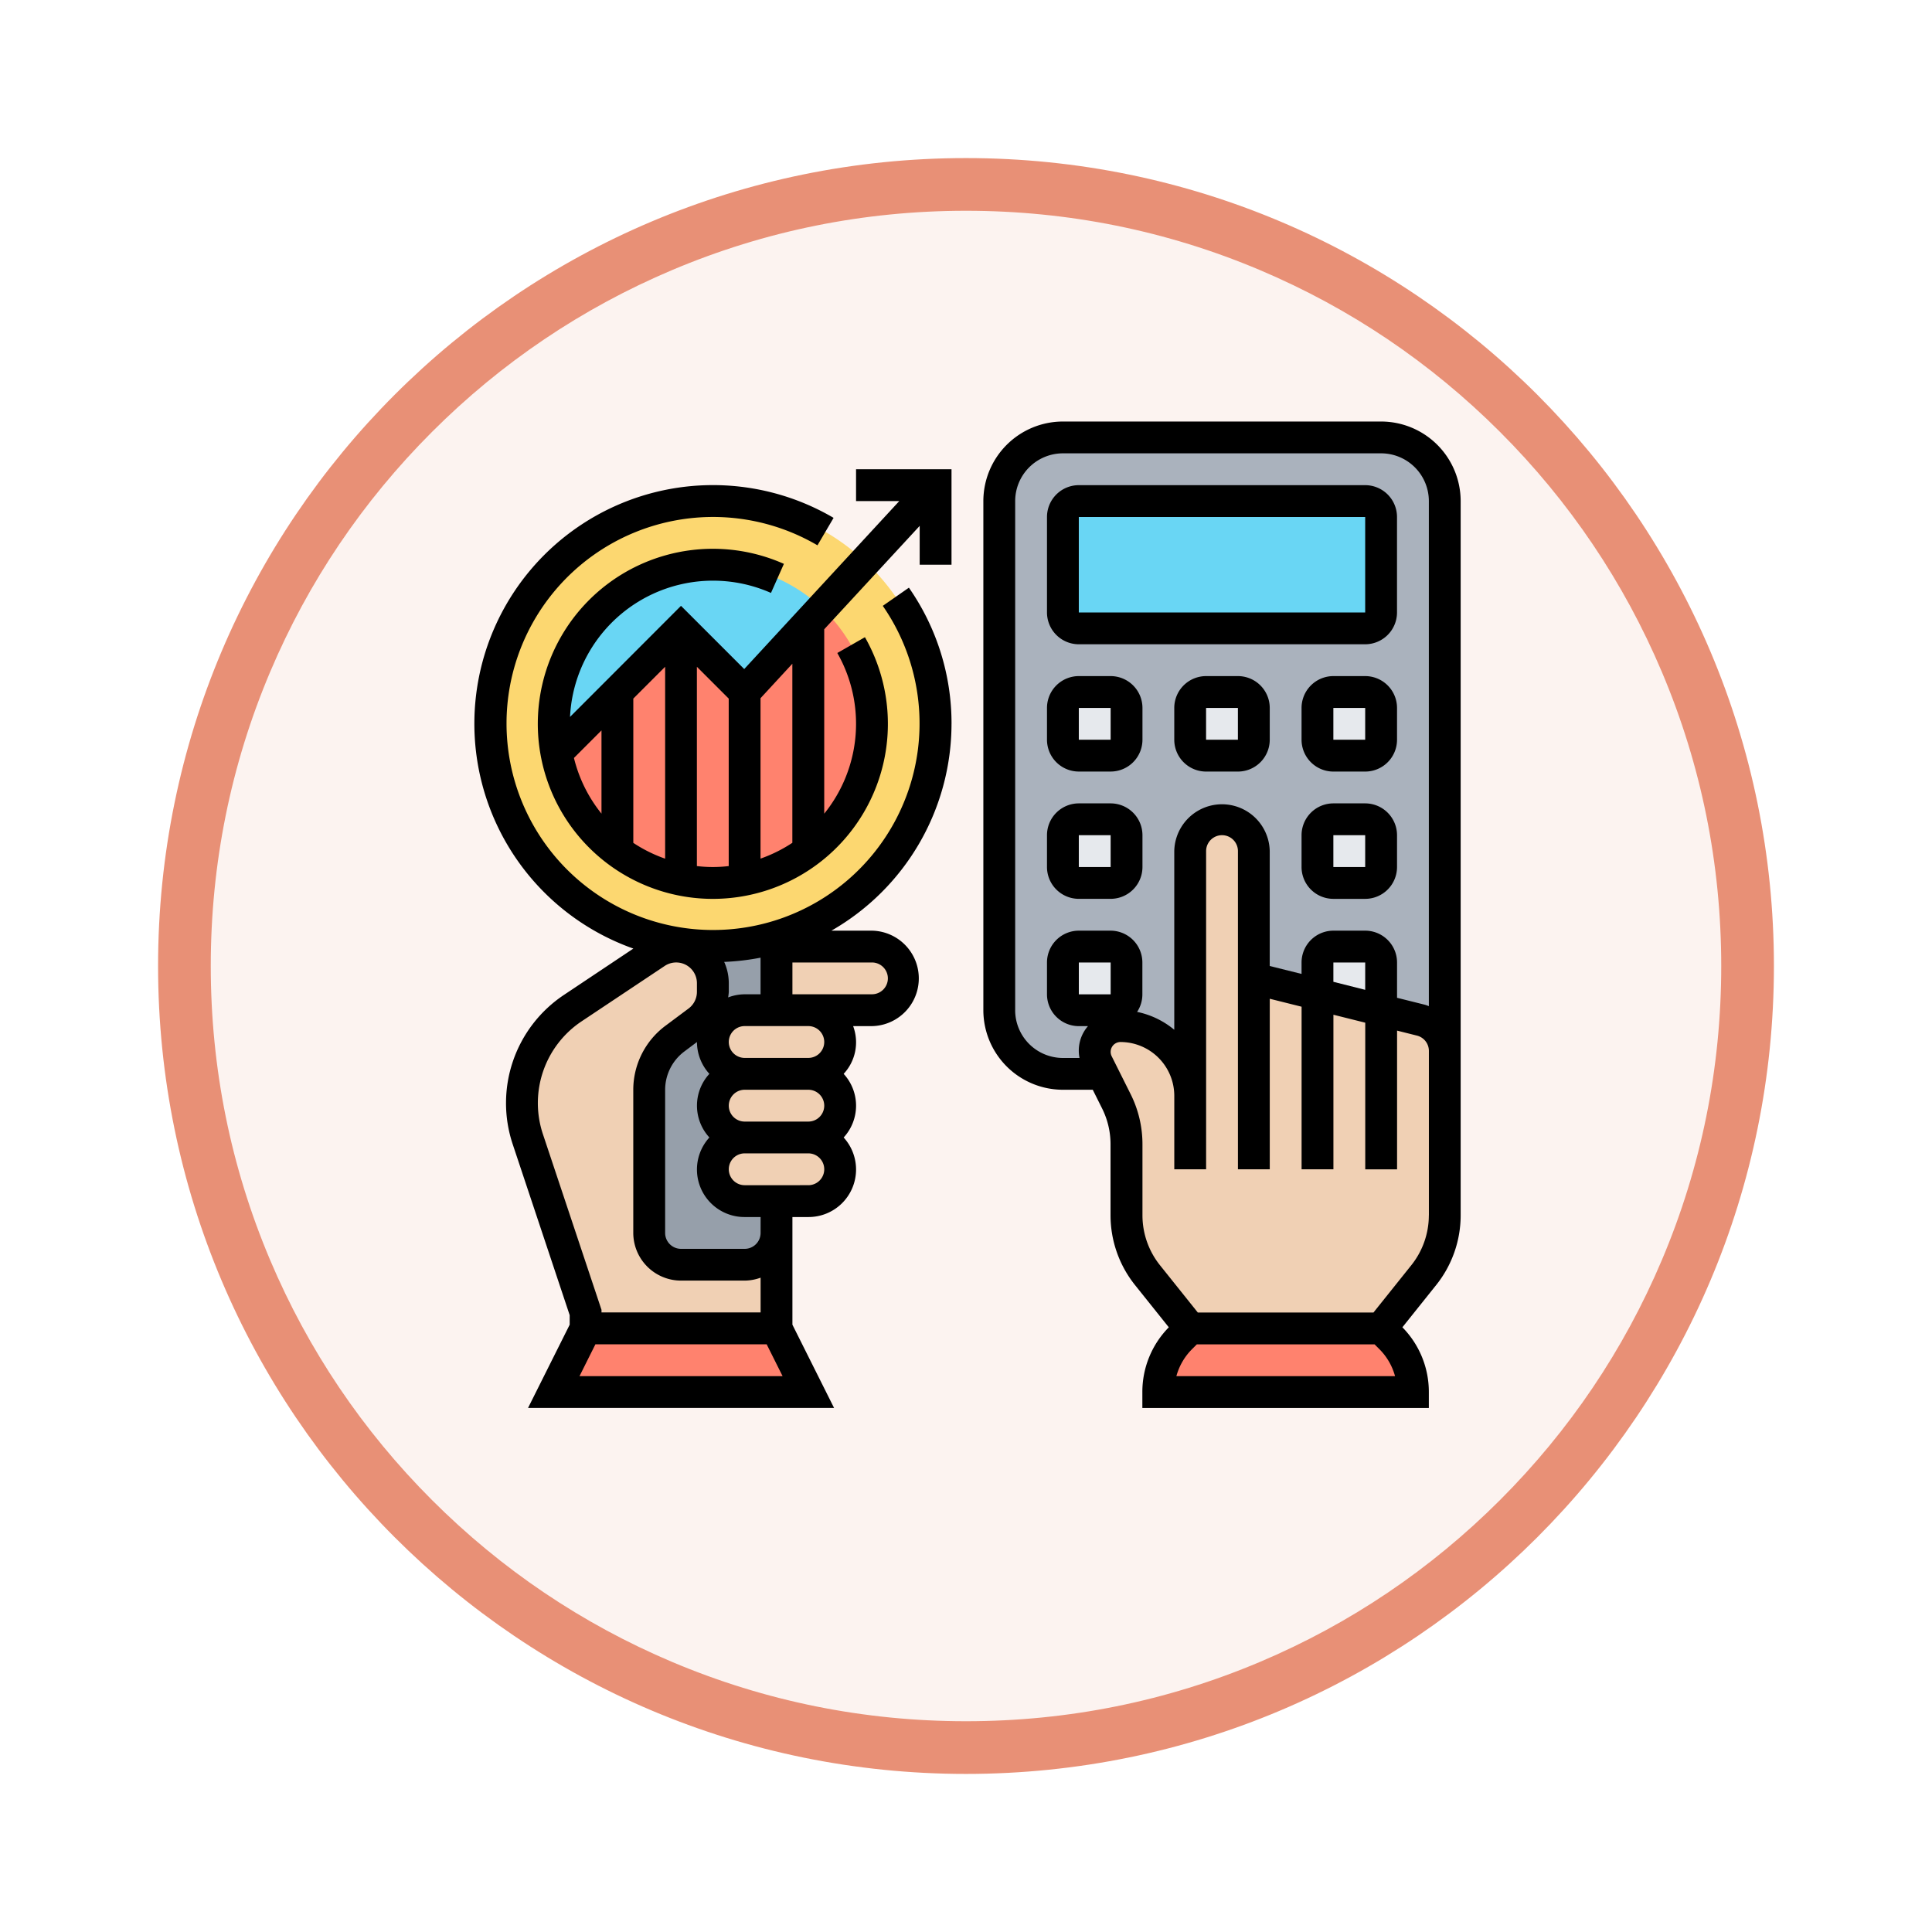 <svg xmlns="http://www.w3.org/2000/svg" xmlns:xlink="http://www.w3.org/1999/xlink" width="110" height="110" viewBox="0 0 110 110">
  <defs>
    <filter id="Trazado_982547" x="0" y="0" width="110" height="110" filterUnits="userSpaceOnUse">
      <feOffset dy="3" input="SourceAlpha"/>
      <feGaussianBlur stdDeviation="3" result="blur"/>
      <feFlood flood-opacity="0.161"/>
      <feComposite operator="in" in2="blur"/>
      <feComposite in="SourceGraphic"/>
    </filter>
  </defs>
  <g id="Grupo_1156534" data-name="Grupo 1156534" transform="translate(-3756 -3604)">
    <g id="Grupo_1155737" data-name="Grupo 1155737" transform="translate(2955 -1079.666)">
      <g id="Grupo_1154703" data-name="Grupo 1154703" transform="translate(0 1465.666)">
        <g id="Grupo_1150789" data-name="Grupo 1150789" transform="translate(3 2320)">
          <g id="Grupo_1154212" data-name="Grupo 1154212" transform="translate(-236 -5809)">
            <g id="Grupo_1152583" data-name="Grupo 1152583" transform="translate(1043 6713)">
              <g id="Grupo_1146973" data-name="Grupo 1146973" transform="translate(0 0)">
                <g id="Grupo_1146954" data-name="Grupo 1146954">
                  <g transform="matrix(1, 0, 0, 1, -9, -6)" filter="url(#Trazado_982547)">
                    <g id="Trazado_982547-2" data-name="Trazado 982547" transform="translate(9 6)" fill="#fcf3f0">
                      <path d="M 46 90.5 C 39.992 90.5 34.164 89.324 28.679 87.003 C 23.38 84.762 18.621 81.553 14.534 77.466 C 10.446 73.379 7.238 68.62 4.996 63.321 C 2.676 57.836 1.5 52.008 1.5 46 C 1.5 39.992 2.676 34.164 4.996 28.679 C 7.238 23.38 10.446 18.621 14.534 14.534 C 18.621 10.446 23.38 7.238 28.679 4.996 C 34.164 2.676 39.992 1.5 46 1.5 C 52.008 1.5 57.836 2.676 63.321 4.996 C 68.62 7.238 73.379 10.446 77.466 14.534 C 81.554 18.621 84.762 23.38 87.004 28.679 C 89.324 34.164 90.5 39.992 90.5 46 C 90.5 52.008 89.324 57.836 87.004 63.321 C 84.762 68.62 81.554 73.379 77.466 77.466 C 73.379 81.553 68.62 84.762 63.321 87.003 C 57.836 89.324 52.008 90.5 46 90.5 Z" stroke="none"/>
                      <path d="M 46 3 C 40.194 3 34.563 4.136 29.263 6.378 C 24.143 8.544 19.544 11.644 15.594 15.594 C 11.644 19.544 8.544 24.143 6.378 29.263 C 4.136 34.563 3 40.194 3 46 C 3 51.806 4.136 57.437 6.378 62.737 C 8.544 67.857 11.644 72.455 15.594 76.405 C 19.544 80.355 24.143 83.456 29.263 85.622 C 34.563 87.863 40.194 89 46 89 C 51.806 89 57.437 87.863 62.737 85.622 C 67.857 83.456 72.456 80.355 76.406 76.405 C 80.356 72.455 83.456 67.857 85.622 62.737 C 87.864 57.437 89 51.806 89 46 C 89 40.194 87.864 34.563 85.622 29.263 C 83.456 24.143 80.356 19.544 76.406 15.594 C 72.456 11.644 67.857 8.544 62.737 6.378 C 57.437 4.136 51.806 3 46 3 M 46 -7.62939453125e-06 C 71.405 -7.62939453125e-06 92 20.595 92 46 C 92 71.405 71.405 92 46 92 C 20.595 92 0 71.405 0 46 C 0 20.595 20.595 -7.62939453125e-06 46 -7.62939453125e-06 Z" stroke="none" fill="#e89076"/>
                    </g>
                  </g>
                </g>
              </g>
            </g>
          </g>
        </g>
      </g>
    </g>
    <g id="contabilidad_1_" data-name="contabilidad (1)" transform="translate(3782 3627)">
      <g id="Grupo_1156532" data-name="Grupo 1156532" transform="translate(1.906 1.906)">
        <g id="Grupo_1156511" data-name="Grupo 1156511" transform="translate(9.059 28.462)">
          <path id="Trazado_990670" data-name="Trazado 990670" d="M15.623,39.381a1.817,1.817,0,0,0,1.812,1.812A1.825,1.825,0,0,0,15.623,43a1.817,1.817,0,0,0,1.812,1.812,1.825,1.825,0,0,0-1.812,1.812,1.817,1.817,0,0,0,1.812,1.812h1.812v1.812a1.817,1.817,0,0,1-1.812,1.812H13.812A1.817,1.817,0,0,1,12,50.251V42.1a3.621,3.621,0,0,1,1.449-2.9l1.341-1.006a2.081,2.081,0,0,0,.833-1.667v-.5a2.1,2.1,0,0,0-.607-1.477,2.137,2.137,0,0,0-1.259-.6l.018-.145a12.411,12.411,0,0,0,1.848.136,12.562,12.562,0,0,0,3.623-.525v4.149H17.435a1.825,1.825,0,0,0-1.812,1.812Z" transform="translate(-12 -33.42)" fill="#969faa"/>
        </g>
        <g id="Grupo_1156512" data-name="Grupo 1156512" transform="translate(0 3.623)">
          <path id="Trazado_990671" data-name="Trazado 990671" d="M18.305,30.839a12.562,12.562,0,0,1-3.623.525,12.411,12.411,0,0,1-1.848-.136,12.673,12.673,0,1,1,5.471-.39Z" transform="translate(-2 -6)" fill="#fcd770"/>
        </g>
        <g id="Grupo_1156513" data-name="Grupo 1156513" transform="translate(3.623 7.247)">
          <path id="Trazado_990672" data-name="Trazado 990672" d="M15.059,10a9.019,9.019,0,0,1,6.214,2.473l-.779.852L16.87,17.247l-3.623-3.623L9.623,17.247,6.154,20.716A9.054,9.054,0,0,1,15.059,10Z" transform="translate(-6 -10)" fill="#69d6f4"/>
        </g>
        <g id="Grupo_1156514" data-name="Grupo 1156514" transform="translate(3.777 9.72)">
          <path id="Trazado_990673" data-name="Trazado 990673" d="M21.289,12.73l-.779.852L16.886,17.5,13.263,13.88,9.639,17.5,6.17,20.973a9.024,9.024,0,0,0,3.469,5.58v.009a9.051,9.051,0,0,0,10.87,0v-.009a9.043,9.043,0,0,0,.779-13.823Z" transform="translate(-6.17 -12.73)" fill="#ff826e"/>
        </g>
        <g id="Grupo_1156515" data-name="Grupo 1156515" transform="translate(28.988 0)">
          <path id="Trazado_990674" data-name="Trazado 990674" d="M55.741,2H37.623A3.622,3.622,0,0,0,34,5.623V34.611a3.622,3.622,0,0,0,3.623,3.623H59.364V5.623A3.622,3.622,0,0,0,55.741,2Z" transform="translate(-34 -2)" fill="#aab2bd"/>
        </g>
        <g id="Grupo_1156516" data-name="Grupo 1156516" transform="translate(32.611 3.623)">
          <path id="Trazado_990675" data-name="Trazado 990675" d="M56.117,6.906v5.435a.909.909,0,0,1-.906.906H38.906A.909.909,0,0,1,38,12.341V6.906A.909.909,0,0,1,38.906,6H55.211A.909.909,0,0,1,56.117,6.906Z" transform="translate(-38 -6)" fill="#69d6f4"/>
        </g>
        <g id="Grupo_1156517" data-name="Grupo 1156517" transform="translate(47.105 28.988)">
          <path id="Trazado_990676" data-name="Trazado 990676" d="M57.623,34.906v2.718L54,36.718V34.906A.909.909,0,0,1,54.906,34h1.812A.909.909,0,0,1,57.623,34.906Z" transform="translate(-54 -34)" fill="#e6e9ed"/>
        </g>
        <g id="Grupo_1156518" data-name="Grupo 1156518" transform="translate(47.105 21.741)">
          <path id="Trazado_990677" data-name="Trazado 990677" d="M57.623,26.906v1.812a.909.909,0,0,1-.906.906H54.906A.909.909,0,0,1,54,28.718V26.906A.909.909,0,0,1,54.906,26h1.812A.909.909,0,0,1,57.623,26.906Z" transform="translate(-54 -26)" fill="#e6e9ed"/>
        </g>
        <g id="Grupo_1156519" data-name="Grupo 1156519" transform="translate(47.105 14.494)">
          <path id="Trazado_990678" data-name="Trazado 990678" d="M57.623,18.906v1.812a.909.909,0,0,1-.906.906H54.906A.909.909,0,0,1,54,20.718V18.906A.909.909,0,0,1,54.906,18h1.812A.909.909,0,0,1,57.623,18.906Z" transform="translate(-54 -18)" fill="#e6e9ed"/>
        </g>
        <g id="Grupo_1156520" data-name="Grupo 1156520" transform="translate(39.858 14.494)">
          <path id="Trazado_990679" data-name="Trazado 990679" d="M49.623,18.906v1.812a.909.909,0,0,1-.906.906H46.906A.909.909,0,0,1,46,20.718V18.906A.909.909,0,0,1,46.906,18h1.812A.909.909,0,0,1,49.623,18.906Z" transform="translate(-46 -18)" fill="#e6e9ed"/>
        </g>
        <g id="Grupo_1156521" data-name="Grupo 1156521" transform="translate(32.611 14.494)">
          <path id="Trazado_990680" data-name="Trazado 990680" d="M41.623,18.906v1.812a.909.909,0,0,1-.906.906H38.906A.909.909,0,0,1,38,20.718V18.906A.909.909,0,0,1,38.906,18h1.812A.909.909,0,0,1,41.623,18.906Z" transform="translate(-38 -18)" fill="#e6e9ed"/>
        </g>
        <g id="Grupo_1156522" data-name="Grupo 1156522" transform="translate(32.611 21.741)">
          <path id="Trazado_990681" data-name="Trazado 990681" d="M41.623,26.906v1.812a.909.909,0,0,1-.906.906H38.906A.909.909,0,0,1,38,28.718V26.906A.909.909,0,0,1,38.906,26h1.812A.909.909,0,0,1,41.623,26.906Z" transform="translate(-38 -26)" fill="#e6e9ed"/>
        </g>
        <g id="Grupo_1156523" data-name="Grupo 1156523" transform="translate(32.611 28.988)">
          <path id="Trazado_990682" data-name="Trazado 990682" d="M41.623,34.906v1.812a.909.909,0,0,1-.906.906H38.906A.909.909,0,0,1,38,36.718V34.906A.909.909,0,0,1,38.906,34h1.812A.909.909,0,0,1,41.623,34.906Z" transform="translate(-38 -34)" fill="#e6e9ed"/>
        </g>
        <g id="Grupo_1156524" data-name="Grupo 1156524" transform="translate(38.046 50.728)">
          <path id="Trazado_990683" data-name="Trazado 990683" d="M58.494,61.623H44a4.375,4.375,0,0,1,1.277-3.089L45.812,58h10.87l.534.534A4.375,4.375,0,0,1,58.494,61.623Z" transform="translate(-44 -58)" fill="#ff826e"/>
        </g>
        <g id="Grupo_1156525" data-name="Grupo 1156525" transform="translate(3.623 50.728)">
          <path id="Trazado_990684" data-name="Trazado 990684" d="M18.682,58l1.812,3.623H6L7.812,58Z" transform="translate(-6 -58)" fill="#ff826e"/>
        </g>
        <g id="Grupo_1156526" data-name="Grupo 1156526" transform="translate(34.423 21.741)">
          <path id="Trazado_990685" data-name="Trazado 990685" d="M58.561,37.432a1.8,1.8,0,0,1,1.368,1.757v9.367a5.414,5.414,0,0,1-1.187,3.388l-2.437,3.044H45.435L43,51.944a5.414,5.414,0,0,1-1.187-3.388V44.5a5.533,5.533,0,0,0-.571-2.437l-.788-1.567-.3-.6a1.466,1.466,0,0,1,1.313-2.12,3.959,3.959,0,0,1,3.968,3.968V27.812A1.817,1.817,0,0,1,47.247,26a1.825,1.825,0,0,1,1.812,1.812v7.247l3.623.906,3.623.906Z" transform="translate(-40 -26)" fill="#f0d0b4"/>
        </g>
        <g id="Grupo_1156527" data-name="Grupo 1156527" transform="translate(1.812 28.988)">
          <path id="Trazado_990686" data-name="Trazado 990686" d="M18.494,50.305v5.435H7.623v-.906L4.335,44.961A6.3,6.3,0,0,1,4,42.914a6.514,6.514,0,0,1,.77-3.071,6.624,6.624,0,0,1,2.12-2.337l4.738-3.152A2.034,2.034,0,0,1,12.787,34a1.745,1.745,0,0,1,.217.009,2.137,2.137,0,0,1,1.259.6,2.1,2.1,0,0,1,.607,1.477v.5a2.081,2.081,0,0,1-.833,1.667L12.7,39.254a3.621,3.621,0,0,0-1.449,2.9v8.153a1.817,1.817,0,0,0,1.812,1.812h3.623a1.817,1.817,0,0,0,1.812-1.812Z" transform="translate(-4 -34)" fill="#f0d0b4"/>
        </g>
        <g id="Grupo_1156528" data-name="Grupo 1156528" transform="translate(12.682 39.858)">
          <path id="Trazado_990687" data-name="Trazado 990687" d="M21.435,46a1.817,1.817,0,0,1,1.812,1.812,1.825,1.825,0,0,1-1.812,1.812H17.812A1.817,1.817,0,0,1,16,47.812,1.825,1.825,0,0,1,17.812,46Z" transform="translate(-16 -46)" fill="#f0d0b4"/>
        </g>
        <g id="Grupo_1156529" data-name="Grupo 1156529" transform="translate(12.682 36.234)">
          <path id="Trazado_990688" data-name="Trazado 990688" d="M21.435,42a1.817,1.817,0,0,1,1.812,1.812,1.825,1.825,0,0,1-1.812,1.812H17.812A1.817,1.817,0,0,1,16,43.812,1.825,1.825,0,0,1,17.812,42Z" transform="translate(-16 -42)" fill="#f0d0b4"/>
        </g>
        <g id="Grupo_1156530" data-name="Grupo 1156530" transform="translate(12.682 32.611)">
          <path id="Trazado_990689" data-name="Trazado 990689" d="M21.435,38a1.817,1.817,0,0,1,1.812,1.812,1.825,1.825,0,0,1-1.812,1.812H17.812A1.817,1.817,0,0,1,16,39.812,1.825,1.825,0,0,1,17.812,38h3.623Z" transform="translate(-16 -38)" fill="#f0d0b4"/>
        </g>
        <g id="Grupo_1156531" data-name="Grupo 1156531" transform="translate(16.305 28.988)">
          <path id="Trazado_990690" data-name="Trazado 990690" d="M25.435,34a1.817,1.817,0,0,1,1.812,1.812,1.825,1.825,0,0,1-1.812,1.812H20V34Z" transform="translate(-20 -34)" fill="#f0d0b4"/>
        </g>
      </g>
      <g id="Grupo_1156533" data-name="Grupo 1156533" transform="translate(1 1)">
        <path id="Trazado_990691" data-name="Trazado 990691" d="M28.176,18.588a13.5,13.5,0,0,0-2.427-7.751l-1.487,1.035a11.758,11.758,0,1,1-3.719-3.447l.918-1.563a13.583,13.583,0,1,0-11.4,24.523L6.107,34.024a7.4,7.4,0,0,0-2.916,8.5l3.244,9.732V52.8L4.064,57.54H21.489L19.117,52.8V46.67h.906a2.706,2.706,0,0,0,2.011-4.529,2.676,2.676,0,0,0,0-3.623,2.634,2.634,0,0,0,.54-2.718h1.073a2.718,2.718,0,0,0,0-5.435H21.337a13.586,13.586,0,0,0,6.838-11.776ZM20.929,40.329a.907.907,0,0,1-.906.906H16.4a.906.906,0,0,1,0-1.812h3.623A.907.907,0,0,1,20.929,40.329Zm-5.7-8.185a13.692,13.692,0,0,0,2.074-.241v2.085H16.4a2.7,2.7,0,0,0-.943.178,3.053,3.053,0,0,0,.037-.315v-.495a2.964,2.964,0,0,0-.262-1.213ZM4.91,41.947a5.591,5.591,0,0,1,2.2-6.417l4.735-3.156a1.18,1.18,0,0,1,1.835.982v.495a1.186,1.186,0,0,1-.472.944l-1.34,1a4.552,4.552,0,0,0-1.812,3.623v8.153a2.721,2.721,0,0,0,2.718,2.718H16.4a2.687,2.687,0,0,0,.906-.167V52.1H8.247v-.147ZM6.995,55.728,7.9,53.916h9.751l.906,1.812Zm10.31-8.153a.907.907,0,0,1-.906.906H12.776a.907.907,0,0,1-.906-.906V39.423a2.731,2.731,0,0,1,1.087-2.174l.725-.544a2.7,2.7,0,0,0,.707,1.812,2.676,2.676,0,0,0,0,3.623A2.706,2.706,0,0,0,16.4,46.67h.906Zm2.718-2.718H16.4a.906.906,0,0,1,0-1.812h3.623a.906.906,0,0,1,0,1.812Zm.906-8.153a.907.907,0,0,1-.906.906H16.4a.906.906,0,1,1,0-1.812h3.623A.907.907,0,0,1,20.929,36.705Zm3.623-3.623a.907.907,0,0,1-.906.906H19.117V32.176h4.529A.907.907,0,0,1,24.552,33.082Z" transform="translate(-1 -1.377)"/>
        <path id="Trazado_990692" data-name="Trazado 990692" d="M55.647,1H37.529A4.534,4.534,0,0,0,33,5.529V34.517a4.534,4.534,0,0,0,4.529,4.529h1.7l.534,1.069a4.562,4.562,0,0,1,.478,2.026V46.2a6.367,6.367,0,0,0,1.39,3.961l1.928,2.41a5.239,5.239,0,0,0-1.506,3.688v.906H58.364v-.906a5.243,5.243,0,0,0-1.506-3.689l1.928-2.41a6.363,6.363,0,0,0,1.39-3.96V5.529A4.534,4.534,0,0,0,55.647,1ZM34.812,34.517V5.529a2.721,2.721,0,0,1,2.718-2.718H55.647a2.721,2.721,0,0,1,2.718,2.718V34.285c-.082-.029-.161-.063-.246-.084l-1.565-.391V31.8a1.814,1.814,0,0,0-1.812-1.812H52.929A1.814,1.814,0,0,0,51.117,31.8v.651L49.305,32V25.458a2.718,2.718,0,0,0-5.435,0V35.631a4.833,4.833,0,0,0-2.116-1.018,1.8,1.8,0,0,0,.3-1V31.8a1.814,1.814,0,0,0-1.812-1.812H38.435A1.814,1.814,0,0,0,36.623,31.8v1.812a1.814,1.814,0,0,0,1.812,1.812h.522a2.114,2.114,0,0,0-.481,1.812h-.947a2.721,2.721,0,0,1-2.718-2.718Zm19.929-1.16L52.929,32.9V31.8h1.812Zm-16.305.255V31.8h1.812v1.812Zm5.554,21.741a3.447,3.447,0,0,1,.9-1.546l.265-.265h10.12l.265.265a3.447,3.447,0,0,1,.9,1.546ZM58.364,46.2a4.546,4.546,0,0,1-.993,2.83l-2.16,2.7h-10l-2.16-2.7a4.55,4.55,0,0,1-.992-2.829V42.141a6.369,6.369,0,0,0-.669-2.836l-1.083-2.166a.561.561,0,0,1,.5-.811,3.067,3.067,0,0,1,3.064,3.064v4.183h1.812V25.458a.906.906,0,1,1,1.812,0V43.575h1.812v-9.71l1.812.453v9.257h1.812v-8.8l1.812.453v8.351h1.812v-7.9l1.125.282a.9.9,0,0,1,.687.879V46.2Z" transform="translate(-4.012 -1)"/>
        <path id="Trazado_990693" data-name="Trazado 990693" d="M38.812,14.059H55.117a1.814,1.814,0,0,0,1.812-1.812V6.812A1.814,1.814,0,0,0,55.117,5H38.812A1.814,1.814,0,0,0,37,6.812v5.435A1.814,1.814,0,0,0,38.812,14.059Zm0-7.247H55.117v5.435H38.812Z" transform="translate(-4.389 -1.377)"/>
        <path id="Trazado_990694" data-name="Trazado 990694" d="M38.812,22.435h1.812a1.814,1.814,0,0,0,1.812-1.812V18.812A1.814,1.814,0,0,0,40.623,17H38.812A1.814,1.814,0,0,0,37,18.812v1.812A1.814,1.814,0,0,0,38.812,22.435Zm0-3.623h1.812v1.812H38.812Z" transform="translate(-4.389 -2.506)"/>
        <path id="Trazado_990695" data-name="Trazado 990695" d="M48.623,17H46.812A1.814,1.814,0,0,0,45,18.812v1.812a1.814,1.814,0,0,0,1.812,1.812h1.812a1.814,1.814,0,0,0,1.812-1.812V18.812A1.814,1.814,0,0,0,48.623,17Zm-1.812,3.623V18.812h1.812v1.812Z" transform="translate(-5.142 -2.506)"/>
        <path id="Trazado_990696" data-name="Trazado 990696" d="M56.623,17H54.812A1.814,1.814,0,0,0,53,18.812v1.812a1.814,1.814,0,0,0,1.812,1.812h1.812a1.814,1.814,0,0,0,1.812-1.812V18.812A1.814,1.814,0,0,0,56.623,17Zm-1.812,3.623V18.812h1.812v1.812Z" transform="translate(-5.895 -2.506)"/>
        <path id="Trazado_990697" data-name="Trazado 990697" d="M38.812,30.435h1.812a1.814,1.814,0,0,0,1.812-1.812V26.812A1.814,1.814,0,0,0,40.623,25H38.812A1.814,1.814,0,0,0,37,26.812v1.812A1.814,1.814,0,0,0,38.812,30.435Zm0-3.623h1.812v1.812H38.812Z" transform="translate(-4.389 -3.259)"/>
        <path id="Trazado_990698" data-name="Trazado 990698" d="M56.623,25H54.812A1.814,1.814,0,0,0,53,26.812v1.812a1.814,1.814,0,0,0,1.812,1.812h1.812a1.814,1.814,0,0,0,1.812-1.812V26.812A1.814,1.814,0,0,0,56.623,25Zm-1.812,3.623V26.812h1.812v1.812Z" transform="translate(-5.895 -3.259)"/>
        <path id="Trazado_990699" data-name="Trazado 990699" d="M23.117,5.812h2.46L16.75,15.375l-3.6-3.6L6.832,18.1a8.15,8.15,0,0,1,11.441-7.059l.736-1.655a9.966,9.966,0,1,0,4.614,4.175l-1.573.9a8.139,8.139,0,0,1-.745,9.148V13.11l5.435-5.887V9.435h1.812V4H23.117ZM10.435,17.057l1.812-1.812V26.171a8.08,8.08,0,0,1-1.812-.9Zm-3.38,3.38,1.568-1.568v4.738A8.131,8.131,0,0,1,7.055,20.437Zm7,6.156V15.245l1.812,1.812v9.536a7.7,7.7,0,0,1-1.812,0Zm5.435-1.325a8.157,8.157,0,0,1-1.812.9V17.035l1.812-1.963Z" transform="translate(-1.377 -1.282)"/>
      </g>
    </g>
  </g>
</svg>
